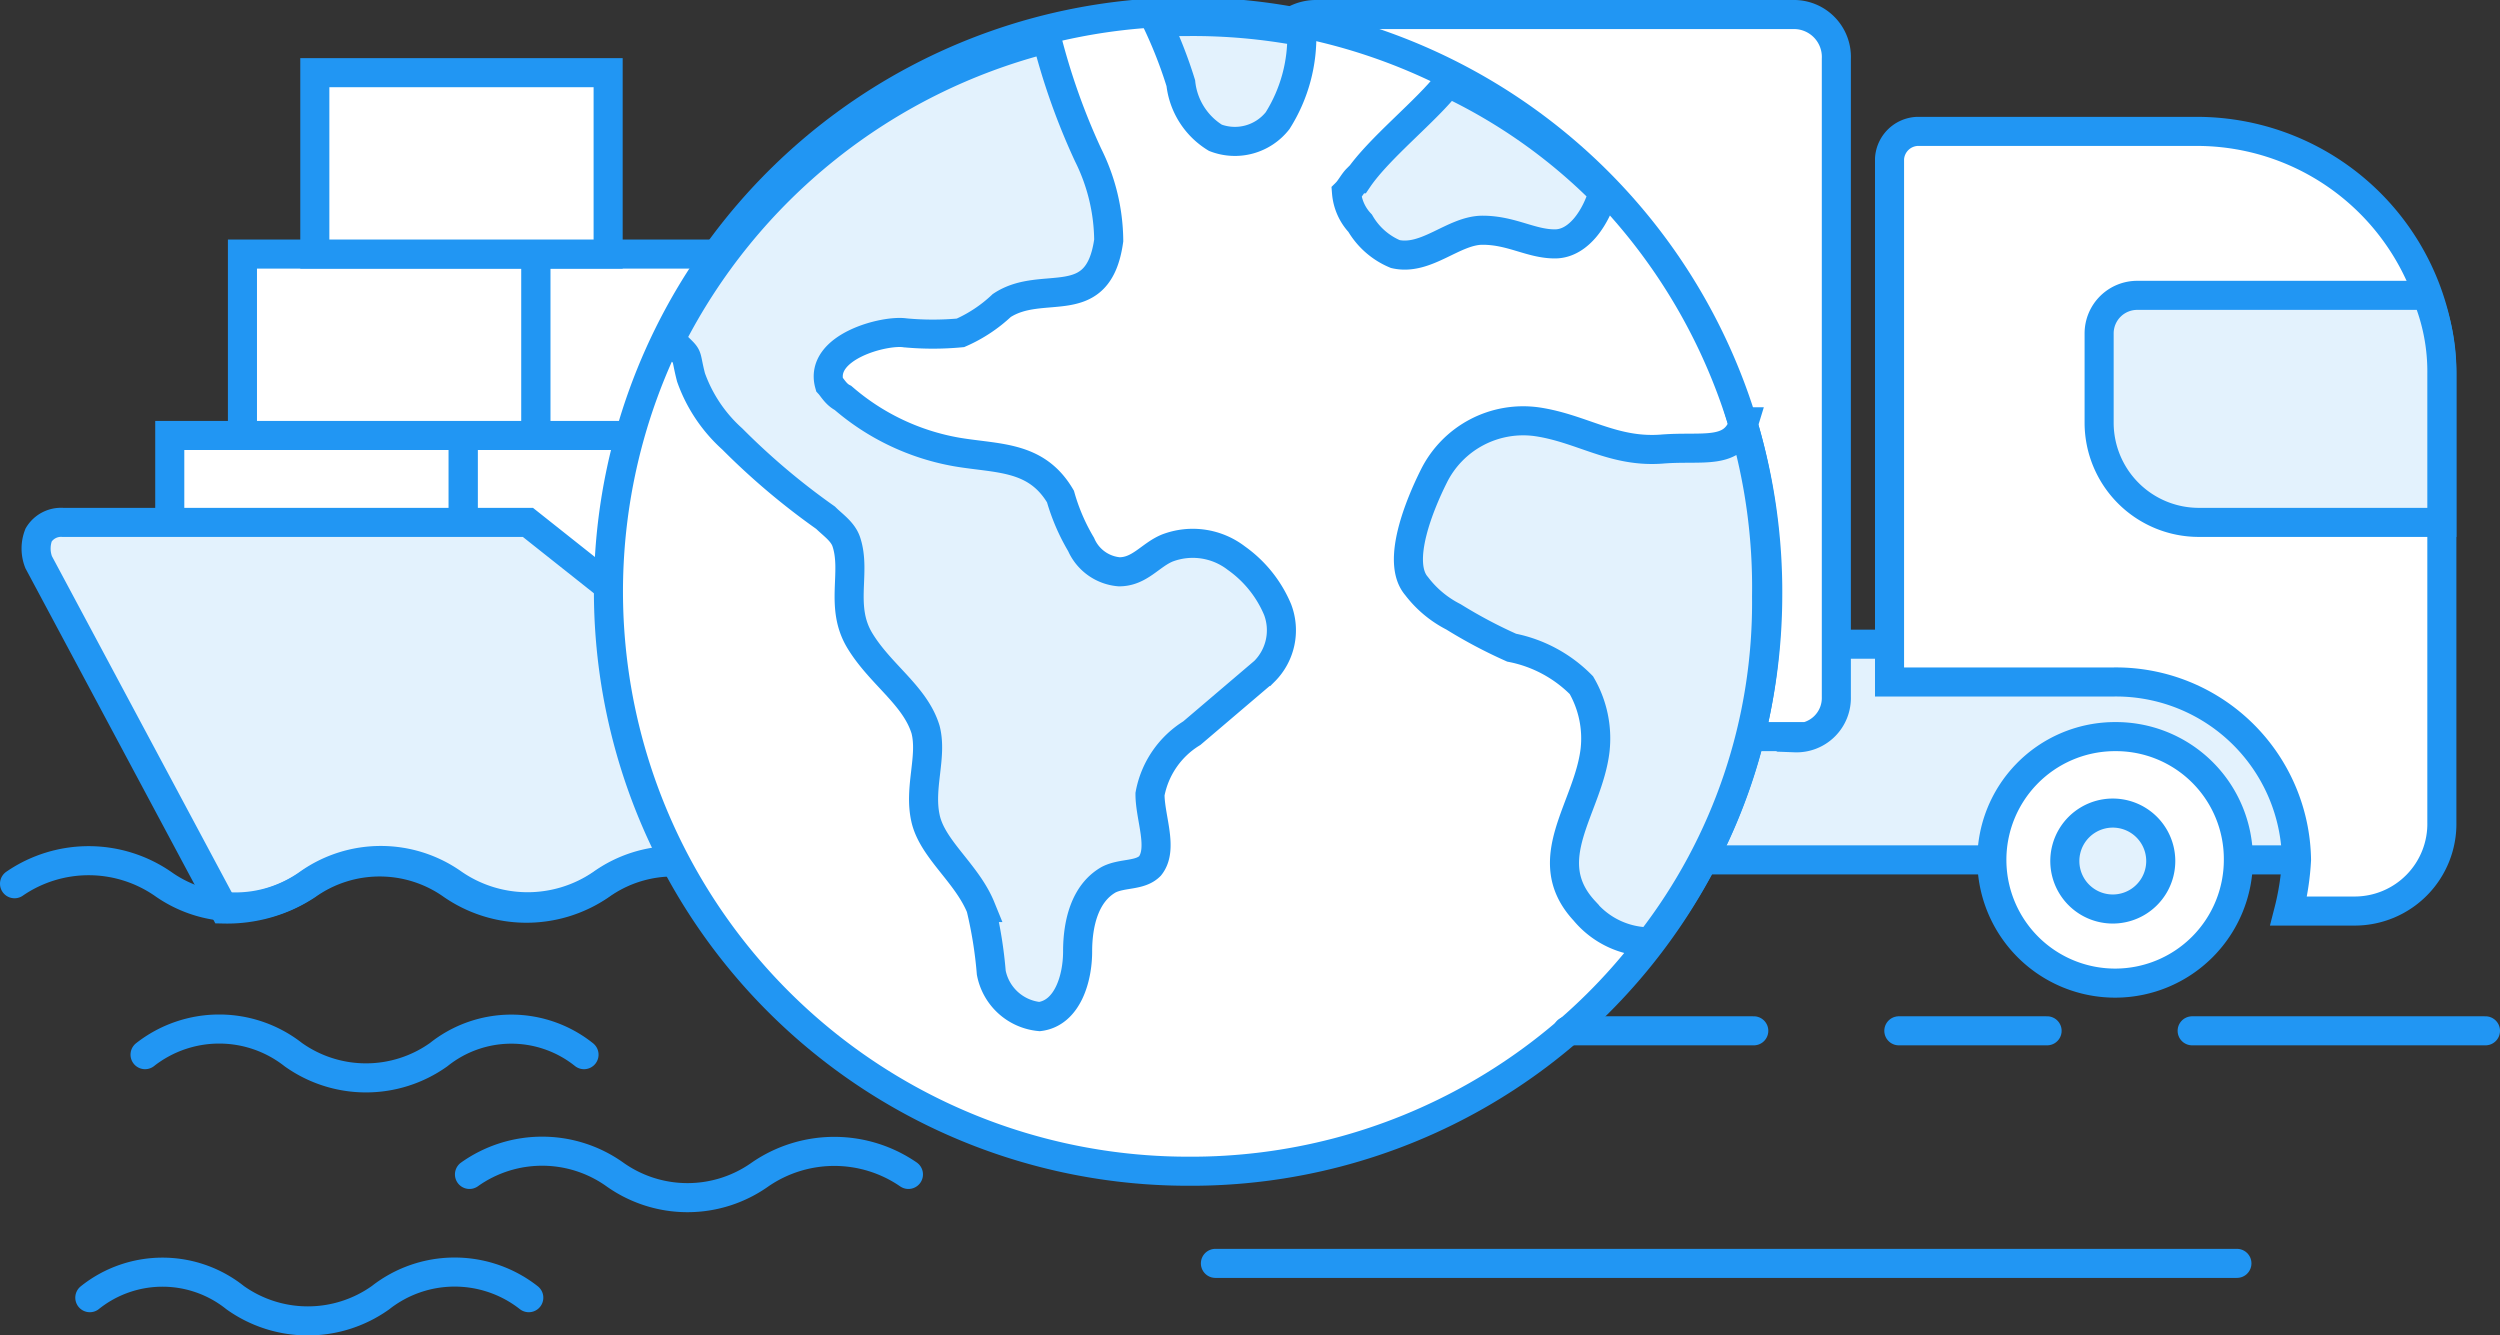 <svg xmlns="http://www.w3.org/2000/svg" xmlns:xlink="http://www.w3.org/1999/xlink" width="86" height="45.93" viewBox="0 0 86 45.93"><rect x="0" y="0" width="86" height="45.93" fill="#333333" stroke="none"/><defs><clipPath id="5cbbae89-4f20-474f-ad17-b032971cc51d" transform="translate(-2 -7.03)"><rect width="90" height="60" style="fill:none"/></clipPath></defs><title>5. Мультимодальные грузоперевозки</title><g id="48d2f47e-efcf-44a6-a1e6-8a01d517223b" data-name="Слой 2"><g id="96dc6dc0-cb06-43b9-a0ce-1f0e23eec621" data-name="Слой 1"><g style="clip-path:url(#5cbbae89-4f20-474f-ad17-b032971cc51d)"><path d="M22.09,43.31a4,4,0,0,0-5,0,4.31,4.31,0,0,1-5,0,4.13,4.13,0,0,0-5.1,0" transform="translate(-2 -7.03)" style="fill:none;stroke:#2196f3;stroke-linecap:round;stroke-linejoin:round"/><path d="M20.19,51.67a4.13,4.13,0,0,0-5.1,0,4.31,4.31,0,0,1-5,0,4,4,0,0,0-5,0" transform="translate(-2 -7.03)" style="fill:none;stroke:#2196f3;stroke-linecap:round;stroke-linejoin:round"/><path d="M33.25,47.43a4.5,4.5,0,0,0-5.1,0,4.31,4.31,0,0,1-5,0,4.31,4.31,0,0,0-5,0" transform="translate(-2 -7.03)" style="fill:none;stroke:#2196f3;stroke-linecap:round;stroke-linejoin:round"/><rect x="54.75" y="22.16" width="26.95" height="7.42" style="fill:#e3f2fd;stroke:#2196f3;stroke-miterlimit:10"/><path d="M74.68,32.37A4.24,4.24,0,1,0,79,36.61a4.21,4.21,0,0,0-4.27-4.24Z" transform="translate(-2 -7.03)" style="fill:#fff;stroke:#2196f3;stroke-miterlimit:10;fill-rule:evenodd"/><path d="M83,38.37H80.73A9,9,0,0,0,81,36.61a6.21,6.21,0,0,0-6.29-6.12H67v-18a1,1,0,0,1,.95-.94h9.62A8.43,8.43,0,0,1,86,19.89V35.31a3,3,0,0,1-3,3.06Z" transform="translate(-2 -7.03)" style="fill:#fff;stroke:#2196f3;stroke-miterlimit:10;fill-rule:evenodd"/><path d="M85.48,17.19A6.85,6.85,0,0,1,86,19.89V25H77.65a3.43,3.43,0,0,1-3.44-3.41V18.48a1.31,1.31,0,0,1,1.31-1.29Z" transform="translate(-2 -7.03)" style="fill:#e3f2fd;stroke:#2196f3;stroke-miterlimit:10;fill-rule:evenodd"/><path d="M63.76,32.37H47.26A1.47,1.47,0,0,1,45.71,31V9.06a1.56,1.56,0,0,1,1.54-1.53h16.5a1.46,1.46,0,0,1,1.42,1.53V31a1.37,1.37,0,0,1-1.42,1.41Z" transform="translate(-2 -7.03)" style="fill:#fff;stroke:#2196f3;stroke-miterlimit:10;fill-rule:evenodd"/><path d="M74.68,35a1.65,1.65,0,1,0,0,3.3,1.65,1.65,0,1,0,0-3.3Z" transform="translate(-2 -7.03)" style="fill:#e3f2fd;stroke:#2196f3;stroke-miterlimit:10;fill-rule:evenodd"/><rect x="25.91" y="14.98" width="10.09" height="6.24" style="fill:#fff;stroke:#2196f3;stroke-miterlimit:10"/><rect x="15.93" y="14.98" width="9.97" height="6.24" style="fill:#fff;stroke:#2196f3;stroke-miterlimit:10"/><rect x="18.43" y="8.74" width="10.09" height="6.24" style="fill:#fff;stroke:#2196f3;stroke-miterlimit:10"/><rect x="5.84" y="14.98" width="10.09" height="6.24" style="fill:#fff;stroke:#2196f3;stroke-miterlimit:10"/><rect x="8.34" y="8.74" width="10.09" height="6.24" style="fill:#fff;stroke:#2196f3;stroke-miterlimit:10"/><rect x="10.83" y="2.5" width="10.09" height="6.24" style="fill:#fff;stroke:#2196f3;stroke-miterlimit:10"/><path d="M4.16,25h16l4.16,3.3H37.76l.47,9.42a.62.62,0,0,1-.47-.24,4.5,4.5,0,0,0-5.1,0,4.31,4.31,0,0,1-5,0,4.31,4.31,0,0,0-5,0,4.5,4.5,0,0,1-5.1,0,4.31,4.31,0,0,0-5,0,5,5,0,0,1-2.85.82L3.33,26.37a1.29,1.29,0,0,1,0-.94A.9.9,0,0,1,4.16,25Z" transform="translate(-2 -7.03)" style="fill:#e3f2fd;stroke:#2196f3;stroke-miterlimit:10;fill-rule:evenodd"/><path d="M2.5,37.43a4.5,4.5,0,0,1,5.1,0,4.31,4.31,0,0,0,5,0,4.31,4.31,0,0,1,5,0,4.5,4.5,0,0,0,5.1,0,4.31,4.31,0,0,1,5,0,4.31,4.31,0,0,0,5,0,4.5,4.5,0,0,1,5.1,0" transform="translate(-2 -7.03)" style="fill:none;stroke:#2196f3;stroke-linecap:round;stroke-linejoin:round"/><path d="M62.81,27.54A19.94,19.94,0,1,0,42.86,47.32,19.83,19.83,0,0,0,62.81,27.54Z" transform="translate(-2 -7.03)" style="fill:#fff;stroke:#2196f3;stroke-miterlimit:10;fill-rule:evenodd"/><path d="M48.68,13.18c-.12.12-.24.35-.36.47a1.75,1.75,0,0,0,.47,1.06A2.52,2.52,0,0,0,50,15.77c1.07.24,2-.82,3-.82s1.66.47,2.49.47,1.42-.94,1.66-1.77a19,19,0,0,0-5.34-3.77c-.71.94-2.37,2.24-3.09,3.3Z" transform="translate(-2 -7.03)" style="fill:#e3f2fd;stroke:#2196f3;stroke-miterlimit:10;fill-rule:evenodd"/><path d="M62,21.54c-.36,1.18-1.42.82-2.85.94-1.66.12-2.73-.71-4.27-.94a3.43,3.43,0,0,0-3.56,1.88c-.47.94-1.31,2.94-.59,3.77A3.7,3.7,0,0,0,52,28.25a16.63,16.63,0,0,0,2,1.06A4.62,4.62,0,0,1,56.4,30.6a3.65,3.65,0,0,1,.47,2.24c-.24,2-2,3.77-.36,5.53a2.93,2.93,0,0,0,2.26,1.06,19,19,0,0,0,4-11.89,19.85,19.85,0,0,0-.83-6Z" transform="translate(-2 -7.03)" style="fill:#e3f2fd;stroke:#2196f3;stroke-miterlimit:10;fill-rule:evenodd"/><path d="M43.81,11.77a1.87,1.87,0,0,0,2.14-.59,5.4,5.4,0,0,0,.83-3.06,20.18,20.18,0,0,0-3.92-.35H41.79a15.64,15.64,0,0,1,.83,2.12,2.52,2.52,0,0,0,1.19,1.88Z" transform="translate(-2 -7.03)" style="fill:#e3f2fd;stroke:#2196f3;stroke-miterlimit:10;fill-rule:evenodd"/><path d="M27.19,22.13a24.17,24.17,0,0,0,3.21,2.71c.24.24.59.47.71.82.36,1.06-.24,2.24.47,3.41s1.9,1.88,2.26,3.06c.24.94-.24,2,0,3.06s1.42,1.88,1.9,3.06a14.6,14.6,0,0,1,.36,2.24A1.87,1.87,0,0,0,37.76,42c.95-.12,1.31-1.29,1.31-2.24s.24-2,1.07-2.47c.47-.24,1.07-.12,1.42-.47.47-.59,0-1.65,0-2.47A3.13,3.13,0,0,1,43,32.25l2.49-2.12A2,2,0,0,0,45.95,28a4.12,4.12,0,0,0-1.42-1.77,2.46,2.46,0,0,0-2.37-.35c-.59.24-.95.82-1.66.82a1.57,1.57,0,0,1-1.31-.94,6.93,6.93,0,0,1-.71-1.65c-.83-1.41-2.14-1.29-3.56-1.53A8.11,8.11,0,0,1,31,20.72c-.24-.12-.36-.35-.47-.47-.36-1.29,1.9-1.88,2.61-1.77a10.24,10.24,0,0,0,1.9,0,5,5,0,0,0,1.42-.94c1.42-.94,3.32.35,3.68-2.24a6.7,6.7,0,0,0-.71-2.94,22.9,22.9,0,0,1-1.42-4A20.06,20.06,0,0,0,25.06,18.72c.71.71.47.35.71,1.29a5.17,5.17,0,0,0,1.42,2.12Z" transform="translate(-2 -7.03)" style="fill:#e3f2fd;stroke:#2196f3;stroke-miterlimit:10;fill-rule:evenodd"/><line x1="53.92" y1="35.46" x2="60.33" y2="35.46" style="fill:#e6fa08;stroke:#2196f3;stroke-linecap:round;stroke-linejoin:round"/><line x1="65.32" y1="35.46" x2="70.42" y2="35.46" style="fill:#e6fa08;stroke:#2196f3;stroke-linecap:round;stroke-linejoin:round"/><line x1="75.41" y1="35.46" x2="85.5" y2="35.46" style="fill:#e6fa08;stroke:#2196f3;stroke-linecap:round;stroke-linejoin:round"/><line x1="41.81" y1="43.46" x2="76.95" y2="43.46" style="fill:#e6fa08;stroke:#2196f3;stroke-linecap:round;stroke-linejoin:round"/></g></g></g></svg>